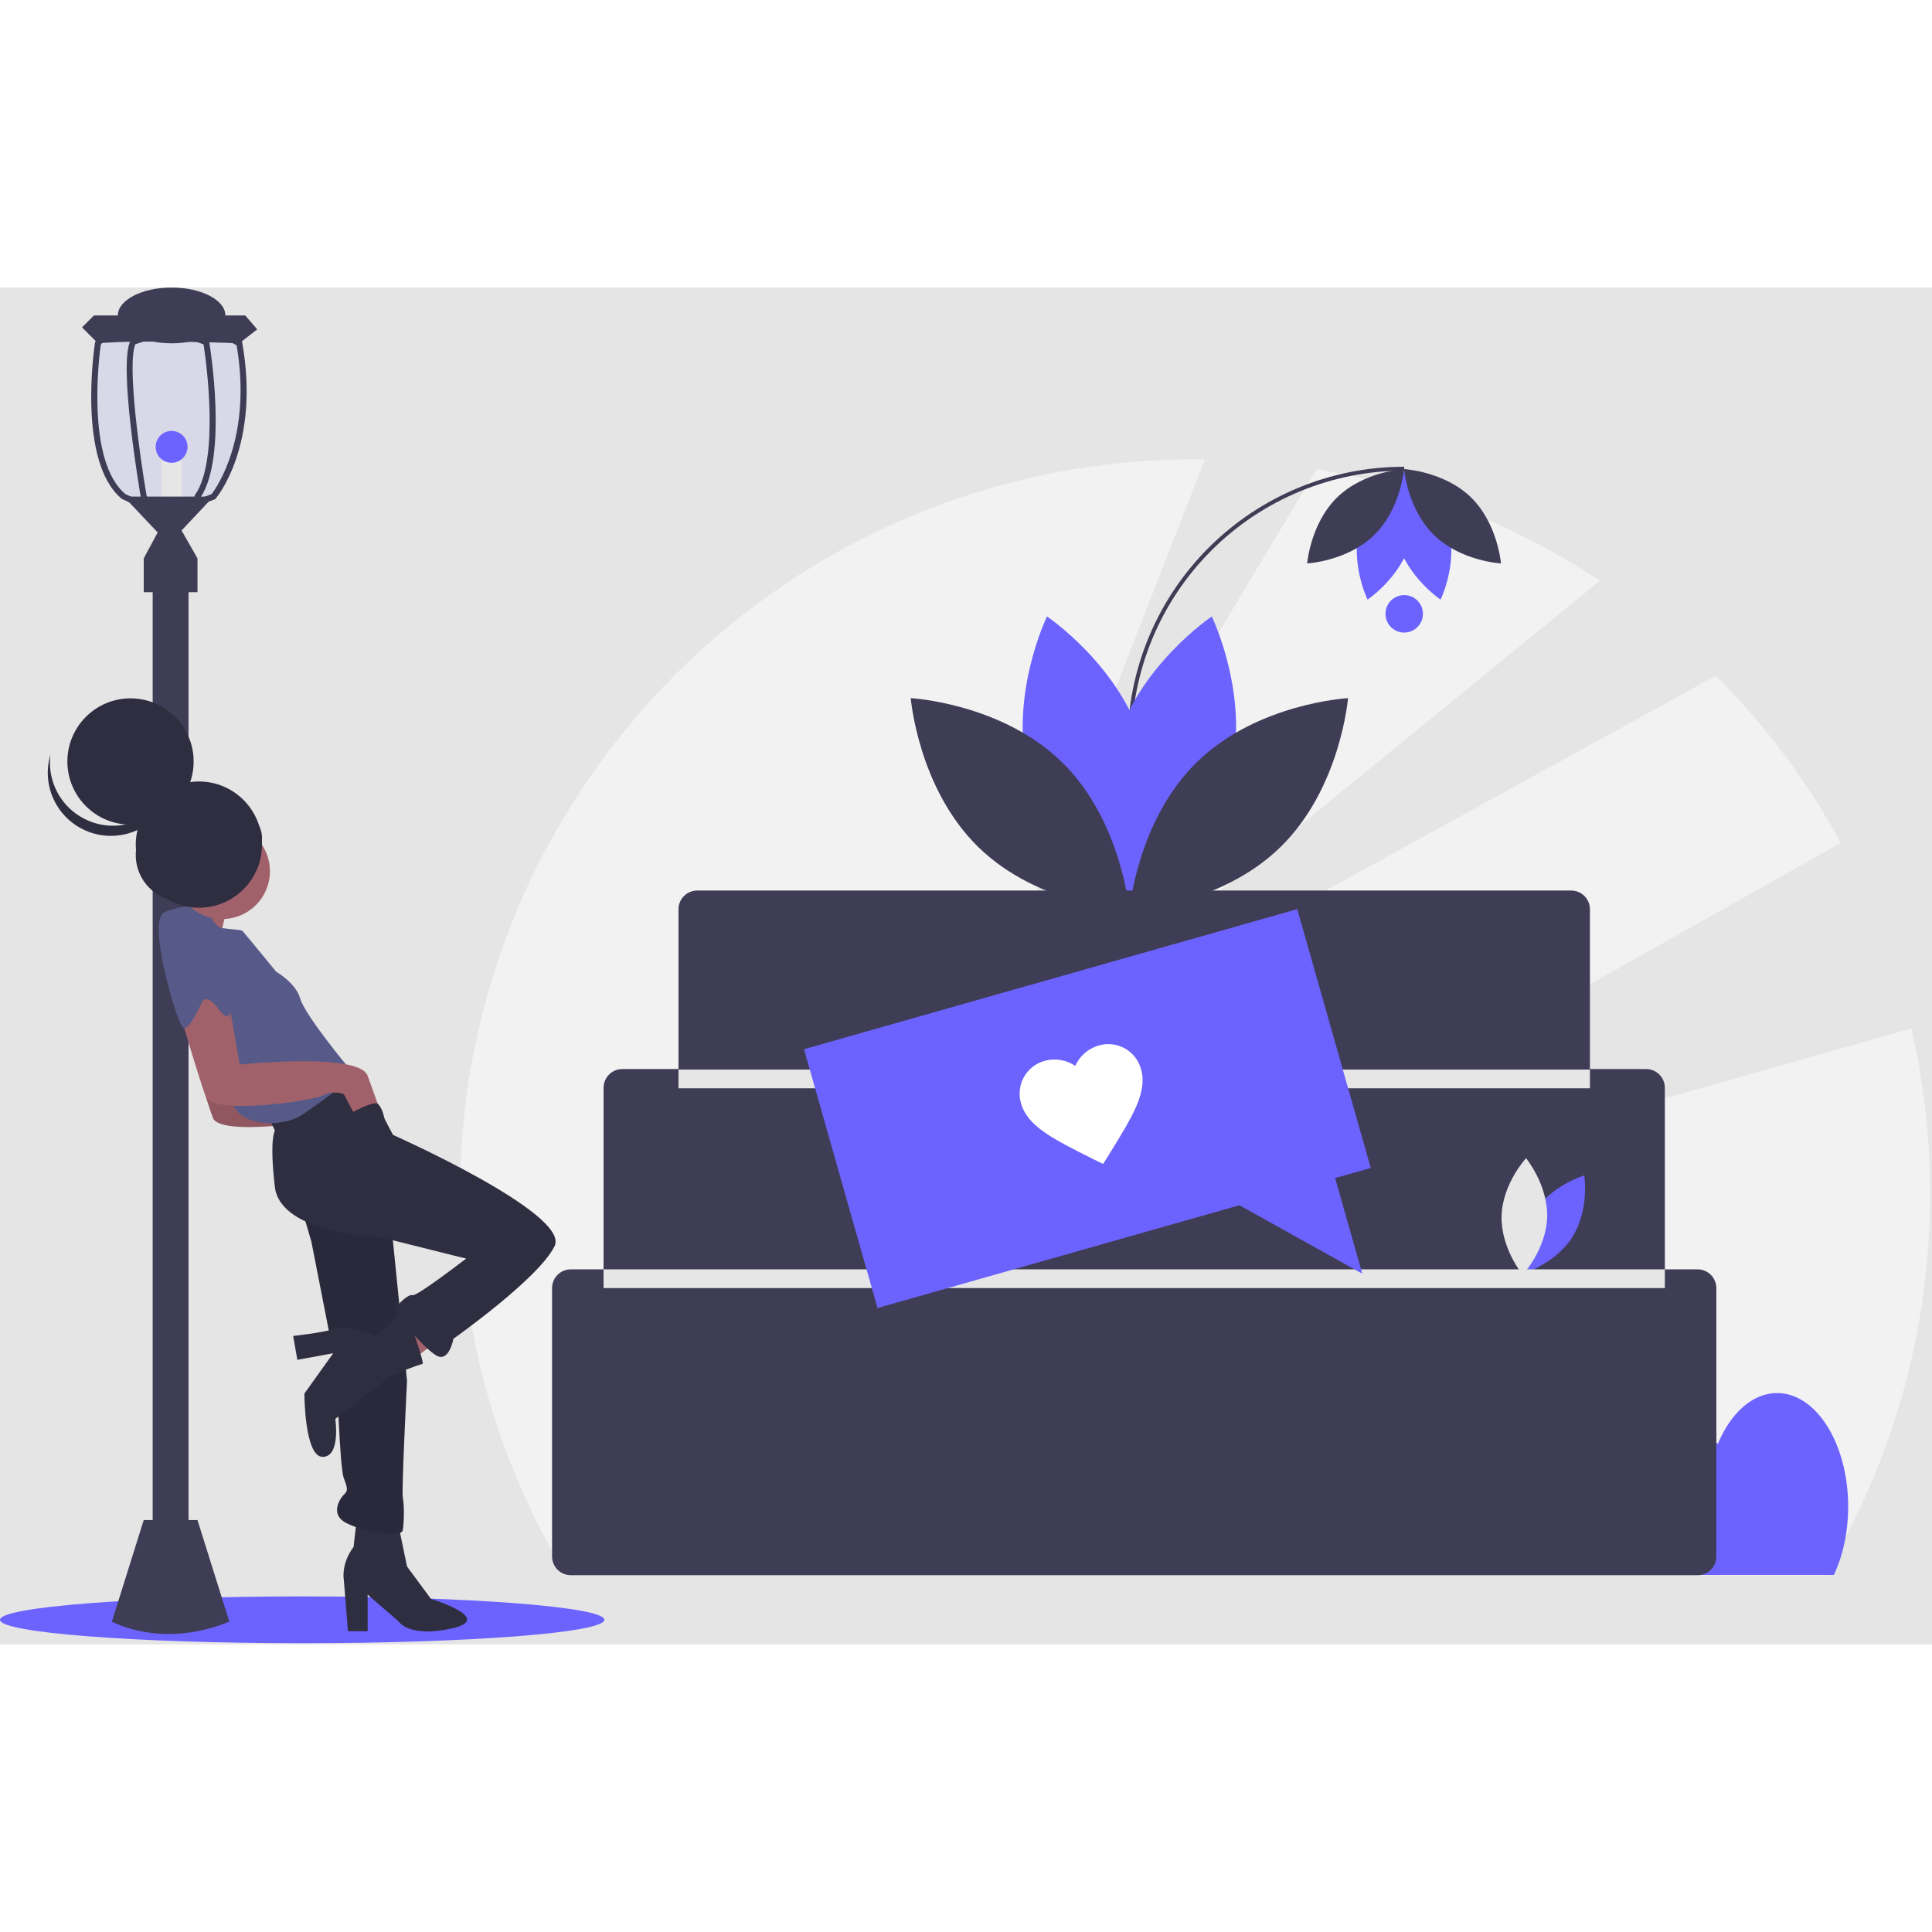 <svg id="main-svg" width="400" height="400" viewBox="0 0 991 696" fill="none" xmlns="http://www.w3.org/2000/svg">
    <rect id="rect" width="991" height="696" fill="#E5E5E5" />
    <g id="undraw_review_fkgn 1">
        <g clip-path="url(#clip0)">
            <g id="lampione">
                <path id="Vector"
                    d="M155 695.365C240.604 695.365 310 689.992 310 683.365C310 676.737 240.604 671.365 155 671.365C69.396 671.365 0 676.737 0 683.365C0 689.992 69.396 695.365 155 695.365Z"
                    fill="#6C63FF" />
                <path id="Vector_2" opacity="0.1"
                    d="M124.258 28.331L124.125 27.596L111.553 20.937H109.58L108.825 19.491H82.915L76.906 20.937H54.777L48.782 27.933L48.721 28.362C48.333 30.864 39.662 89.703 62.539 108.424L72.079 112.856H78.247L77.041 110.449L82.404 112.856H99.767L100.075 112.393L110.378 108.536L110.644 108.23C111.573 107.127 133.47 80.521 124.258 28.331Z"
                    fill="#6C63FF" />
                <path id="Vector_3" d="M93.128 86.812H82.915V113.367H93.128V86.812Z" fill="#E6E6E6" />
                <path id="Vector_4" d="M96.703 147.581H78.319V658.243H96.703V147.581Z" fill="#3F3D56" />
                <path id="Vector_5" d="M101.299 138.9H73.723V156.263H101.299V138.9Z" fill="#3F3D56" />
                <path id="Vector_6"
                    d="M63.51 107.239L80.872 125.623L73.723 138.9L88.021 141.964L101.299 138.9L93.128 124.602L109.469 107.239H63.51Z"
                    fill="#3F3D56" />
                <path id="Vector_7"
                    d="M50.232 28.597L42.062 20.427L48.19 14.299H125.81L131.938 21.448L122.746 28.597C122.746 28.597 73.723 26.554 50.232 28.597Z"
                    fill="#3F3D56" />
                <path id="Vector_8"
                    d="M124.258 28.331L124.125 27.596L111.553 20.937L105.813 17.893L73.59 15.82L55.523 20.069L54.777 20.937L48.782 27.933L48.721 28.362C48.333 30.864 39.662 89.703 62.539 108.424L72.079 112.856L80.106 116.584L78.247 112.856L75.194 106.759C71.997 88.15 64.97 39.26 69.454 29.046L87.981 23.072L104.424 29.179C105.557 36.523 112.891 88.007 100.042 106.361L99.767 106.759V112.509L110.378 108.536L110.644 108.23C111.573 107.127 133.47 80.521 124.258 28.331ZM108.53 105.952L102.831 108.097V107.709C116.925 86.68 107.713 30.211 107.314 27.8L107.171 26.922L91.055 20.937L88.062 19.824L84.61 20.937L67.329 26.514L67.033 27.034C60.466 38.81 71.731 104.696 72.211 107.494L72.252 107.719L73.468 110.15L64.327 105.932C43.951 88.967 50.937 34.643 51.683 29.261L57.198 22.826L65.225 20.937L73.856 18.905L88.062 19.824L104.955 20.917L104.996 20.937L121.368 29.598C129.477 76.936 110.868 102.929 108.53 105.952H108.53Z"
                    fill="#3F3D56" />
                <path id="Vector_9"
                    d="M88.021 28.597C103.251 28.597 115.597 22.195 115.597 14.299C115.597 6.402 103.251 0 88.021 0C72.792 0 60.446 6.402 60.446 14.299C60.446 22.195 72.792 28.597 88.021 28.597Z"
                    fill="#3F3D56" />
                <path id="Vector_10"
                    d="M73.723 632.199L57.382 684.287C57.382 684.287 82.915 698.585 117.64 684.287L101.299 632.199H73.723Z"
                    fill="#3F3D56" />
                <g id="lightBulb">
                    <path id="Vector_11"
                        d="M88.021 89.876C92.534 89.876 96.192 86.218 96.192 81.706C96.192 77.193 92.534 73.535 88.021 73.535C83.509 73.535 79.851 77.193 79.851 81.706C79.851 86.218 83.509 89.876 88.021 89.876Z"
                        fill="#6C63FF" />
                </g>
            </g>
            <path id="Vector_12"
                d="M389.438 383.228C393.754 399.181 408.537 409.062 408.537 409.062C408.537 409.062 416.322 393.076 412.006 377.123C407.69 361.169 392.908 351.288 392.908 351.288C392.908 351.288 385.122 367.274 389.438 383.228Z"
                fill="#6C63FF" />
            <path id="Vector_13"
                d="M395.78 379.799C407.622 391.327 409.069 409.049 409.069 409.049C409.069 409.049 391.315 408.079 379.472 396.551C367.63 385.023 366.183 367.301 366.183 367.301C366.183 367.301 383.937 368.271 395.78 379.799Z"
                fill="#E6E6E6" />
            <g id="background">
                <path id="Vector_14"
                    d="M980.417 380.066L567.368 497.189L944.222 284.846C927.041 253.371 905.473 224.497 880.165 199.092L514.532 400.322L820.631 150.375C776.728 121.333 727.201 101.863 675.274 93.233L505.726 376.305L618.021 88.152C616.349 88.13 614.677 88.105 613 88.105C404.755 88.105 235.938 256.921 235.938 465.167C235.829 534.044 254.676 601.623 290.416 660.502H935.584C986.385 576.395 1002.46 475.82 980.417 380.066V380.066Z"
                    fill="#F2F2F2" />
            </g>
            <path id="Vector_15"
                d="M948 625.294C948 593.127 931.678 567.05 911.543 567.05C898.888 567.05 887.743 577.356 881.206 592.996C878.998 592.079 876.631 591.604 874.239 591.598C868.145 591.598 862.51 594.721 857.915 600.006C852.022 580.505 839.528 567.05 825.065 567.05C811.543 567.05 799.749 578.821 793.456 596.29C789.959 593.339 785.553 591.682 780.978 591.598C765.526 591.598 753 611.61 753 636.296C752.936 644.525 754.432 652.692 757.408 660.365H940.648C945.261 650.608 948 638.463 948 625.294Z"
                fill="#6C63FF" />
            <g id="plant">
                <path id="Vector_16"
                    d="M579.377 233.806V233.806C579.377 196.438 594.221 160.6 620.645 134.176C647.068 107.753 682.906 92.908 720.274 92.908"
                    stroke="#3F3D56" stroke-width="2" stroke-miterlimit="10" />
                <path id="Vector_17"
                    d="M630.642 252.247C619.356 293.967 580.699 319.805 580.699 319.805C580.699 319.805 560.341 278.002 571.627 236.283C582.913 194.563 621.569 168.725 621.569 168.725C621.569 168.725 641.928 210.528 630.642 252.247Z"
                    fill="#6C63FF" />
                <path id="Vector_18"
                    d="M527.972 252.247C539.258 293.967 577.915 319.805 577.915 319.805C577.915 319.805 598.273 278.002 586.987 236.283C575.701 194.563 537.045 168.725 537.045 168.725C537.045 168.725 516.686 210.528 527.972 252.247Z"
                    fill="#6C63FF" />
                <path id="Vector_19"
                    d="M544.556 243.281C575.524 273.428 579.307 319.771 579.307 319.771C579.307 319.771 532.879 317.236 501.911 287.089C470.942 256.942 467.16 210.6 467.16 210.6C467.16 210.6 513.587 213.135 544.556 243.281Z"
                    fill="#3F3D56" />
                <path id="Vector_20"
                    d="M614.058 243.281C583.09 273.428 579.307 319.771 579.307 319.771C579.307 319.771 625.735 317.236 656.703 287.089C687.672 256.942 691.454 210.6 691.454 210.6C691.454 210.6 645.027 213.135 614.058 243.281Z"
                    fill="#3F3D56" />
                <path id="Vector_21"
                    d="M697.453 123.045C702.455 104.555 719.588 93.104 719.588 93.104C719.588 93.104 728.611 111.631 723.609 130.121C718.607 148.611 701.474 160.063 701.474 160.063C701.474 160.063 692.451 141.536 697.453 123.045Z"
                    fill="#6C63FF" />
                <path id="plantRound"
                    d="M720.274 176.967C725.58 176.967 729.881 172.666 729.881 167.36C729.881 162.055 725.58 157.753 720.274 157.753C714.969 157.753 710.668 162.055 710.668 167.36C710.668 172.666 714.969 176.967 720.274 176.967Z"
                    fill="#6C63FF" />
                <path id="Vector_22"
                    d="M742.957 123.045C737.955 104.555 720.822 93.104 720.822 93.104C720.822 93.104 711.799 111.631 716.801 130.121C721.803 148.611 738.936 160.063 738.936 160.063C738.936 160.063 747.959 141.536 742.957 123.045Z"
                    fill="#6C63FF" />
                <path id="Vector_23"
                    d="M735.607 127.019C721.881 113.658 720.205 93.119 720.205 93.119C720.205 93.119 740.782 94.242 754.507 107.603C768.232 120.965 769.909 141.504 769.909 141.504C769.909 141.504 749.332 140.38 735.607 127.019Z"
                    fill="#3F3D56" />
                <path id="Vector_24"
                    d="M704.803 127.019C718.528 113.658 720.205 93.119 720.205 93.119C720.205 93.119 699.628 94.242 685.903 107.603C672.177 120.965 670.501 141.504 670.501 141.504C670.501 141.504 691.078 140.38 704.803 127.019Z"
                    fill="#3F3D56" />
            </g>
            <path id="Vector_25"
                d="M870.779 503.594H853.967V410.465C853.96 407.92 852.945 405.48 851.145 403.68C849.345 401.88 846.906 400.866 844.361 400.858H815.541V318.891C815.533 316.345 814.519 313.906 812.719 312.106C810.919 310.306 808.48 309.291 805.934 309.284H357.623C355.077 309.291 352.638 310.306 350.838 312.106C349.038 313.906 348.023 316.345 348.016 318.891V400.858H319.196C316.65 400.866 314.211 401.88 312.411 403.68C310.611 405.48 309.597 407.92 309.589 410.465V503.594H292.778C290.232 503.601 287.793 504.615 285.993 506.415C284.193 508.215 283.178 510.655 283.171 513.2V650.896C283.179 653.441 284.193 655.88 285.993 657.68C287.793 659.48 290.232 660.495 292.778 660.502H870.779C873.325 660.495 875.764 659.48 877.564 657.68C879.364 655.88 880.378 653.441 880.386 650.896V513.2C880.378 510.655 879.364 508.216 877.564 506.416C875.764 504.616 873.325 503.601 870.779 503.594V503.594Z"
                fill="#3F3D56" />
            <path id="Vector_26"
                d="M786.776 474.482C777.948 488.454 780.674 506.024 780.674 506.024C780.674 506.024 797.712 500.941 806.54 486.969C815.368 472.997 812.642 455.427 812.642 455.427C812.642 455.427 795.604 460.51 786.776 474.482Z"
                fill="#6C63FF" />
            <path id="Vector_27"
                d="M793.591 476.832C793.115 493.352 781.044 506.407 781.044 506.407C781.044 506.407 769.745 492.678 770.222 476.158C770.699 459.638 782.769 446.582 782.769 446.582C782.769 446.582 794.068 460.312 793.591 476.832Z"
                fill="#E6E6E6" />
            <path id="Vector_28" d="M853.967 503.594H309.589V513.2H853.967V503.594Z" fill="#E6E6E6" />
            <path id="Vector_29" d="M815.541 401.122H348.016V410.729H815.541V401.122Z" fill="#E6E6E6" />
            <g id="message">
                <path id="Vector_30"
                    d="M412.411 390.687L665.405 318.833L703.108 451.582L684.831 456.773L698.765 505.833L635.771 470.707L450.114 523.437L412.411 390.687Z"
                    fill="#6C63FF" />
                <path id="Vector_31"
                    d="M565.83 449.549L560.222 446.79C540.236 436.738 527.087 430.264 523.745 418.496C523.07 416.268 522.848 413.927 523.094 411.613C523.339 409.298 524.047 407.056 525.174 405.019C526.302 402.982 527.827 401.193 529.658 399.756C531.49 398.319 533.591 397.264 535.837 396.654C538.484 395.918 541.259 395.766 543.97 396.21C546.681 396.653 549.263 397.682 551.537 399.224C552.661 396.717 554.316 394.485 556.39 392.682C558.463 390.88 560.903 389.55 563.542 388.786C565.774 388.124 568.115 387.917 570.429 388.176C572.742 388.436 574.98 389.157 577.01 390.297C579.039 391.437 580.82 392.972 582.245 394.813C583.671 396.653 584.713 398.76 585.31 401.01C588.652 412.778 580.869 425.197 569.15 444.254L565.83 449.549Z"
                    fill="white" />
            </g>
            <path id="Vector_32"
                d="M116.826 318.145C116.826 318.145 110.335 337.618 113.941 341.945C117.547 346.272 92.305 328.963 92.305 328.963L106.008 313.096L116.826 318.145Z"
                fill="#A0616A" />
            <path id="Vector_33" d="M227.894 537.395L211.306 550.377L201.93 535.231L218.518 523.692L227.894 537.395Z"
                fill="#A0616A" />
            <path id="Vector_34"
                d="M204.454 635.12L208.781 656.035L221.042 672.623C221.042 672.623 254.218 682.72 231.86 687.769C209.503 692.817 204.454 684.163 204.454 684.163L188.587 670.46V689.211H178.49L176.327 662.526C176.327 662.526 174.884 654.593 181.375 645.938L182.818 632.956L204.454 635.12Z"
                fill="#2F2E41" />
            <path id="Vector_35"
                d="M120.793 376.203L126.563 409.379C126.563 409.379 187.866 402.888 192.193 415.149C196.521 427.409 197.963 431.015 197.963 431.015L185.702 435.343L179.933 424.524C178.175 423.902 176.309 423.645 174.449 423.769C172.589 423.893 170.774 424.396 169.114 425.246C163.345 428.13 112.859 435.343 109.253 425.967C105.647 416.591 95.55 381.973 95.55 381.973L110.696 369.712L120.793 376.203Z"
                fill="#A0616A" />
            <path id="Vector_36" opacity="0.1"
                d="M120.793 376.203L126.563 409.379C126.563 409.379 187.866 402.888 192.193 415.149C196.521 427.409 197.963 431.015 197.963 431.015L185.702 435.343L179.933 424.524C178.175 423.902 176.309 423.645 174.449 423.769C172.589 423.893 170.774 424.396 169.114 425.246C163.345 428.13 112.859 435.343 109.253 425.967C105.647 416.591 95.55 381.973 95.55 381.973L110.696 369.712L120.793 376.203Z"
                fill="black" />
            <path id="Vector_37"
                d="M154.69 472.125L159.739 489.434L172.72 555.786C172.72 555.786 174.163 604.829 176.327 610.599C178.49 616.368 178.49 617.089 176.327 619.253C174.163 621.417 169.836 628.629 176.327 632.956C182.818 637.284 205.896 642.332 206.618 637.284C207.339 632.235 207.339 624.302 206.618 620.696C205.896 617.089 208.781 560.835 208.781 560.835L200.127 475.01L170.557 461.307L154.69 472.125Z"
                fill="#2F2E41" />
            <path id="Vector_38" opacity="0.1"
                d="M154.69 472.125L159.739 489.434L172.72 555.786C172.72 555.786 174.163 604.829 176.327 610.599C178.49 616.368 178.49 617.089 176.327 619.253C174.163 621.417 169.836 628.629 176.327 632.956C182.818 637.284 205.896 642.332 206.618 637.284C207.339 632.235 207.339 624.302 206.618 620.696C205.896 617.089 208.781 560.835 208.781 560.835L200.127 475.01L170.557 461.307L154.69 472.125Z"
                fill="black" />
            <path id="Vector_39"
                d="M185.702 404.33L201.569 434.621C201.569 434.621 292.443 475.01 284.509 491.598C276.576 508.186 232.582 539.198 232.582 539.198C232.582 539.198 230.418 551.459 223.927 547.853C217.436 544.247 201.569 525.495 203.012 523.331C204.454 521.168 209.503 516.119 211.666 516.84C213.83 517.561 239.072 498.089 239.072 498.089L195.799 487.27C195.799 487.27 143.872 485.828 140.987 461.306C138.102 436.785 140.987 432.458 140.987 432.458L137.381 424.524L166.951 406.494L185.702 404.33Z"
                fill="#2F2E41" />
            <path id="Vector_40"
                d="M208.06 524.052L192.915 537.756C192.915 537.756 179.933 531.986 171.999 534.149C164.066 536.313 150.363 537.756 150.363 537.756L152.526 550.016L170.927 546.621L156.132 567.326C156.132 567.326 156.132 599.78 165.508 599.78C174.884 599.78 171.999 580.307 171.999 580.307L200.848 557.95C200.848 557.95 215.272 552.18 216.715 552.18C218.157 552.18 208.06 524.052 208.06 524.052Z"
                fill="#2F2E41" />
            <path id="Vector_41"
                d="M89.781 318.505C89.781 318.505 101.32 315.621 104.926 318.505C108.532 321.39 109.253 327.881 114.302 328.602C119.35 329.324 123.678 329.324 124.399 330.045C125.12 330.766 141.708 350.96 141.708 350.96C141.708 350.96 151.805 356.73 153.969 364.663C156.132 372.597 177.769 399.282 180.654 402.167C183.539 405.051 161.902 419.476 154.69 424.524C147.478 429.573 126.563 431.737 120.072 420.197C113.581 408.658 78.241 333.651 89.781 318.505Z"
                fill="#575A89" />
            <path id="Vector_42"
                d="M117.187 365.385L122.956 398.561C122.956 398.561 184.26 392.07 188.587 404.33C192.915 416.591 194.357 420.197 194.357 420.197L182.096 424.524L176.327 413.706C174.569 413.084 172.703 412.827 170.843 412.951C168.983 413.075 167.168 413.577 165.508 414.427C159.739 417.312 109.253 424.524 105.647 415.149C102.041 405.773 91.944 371.154 91.944 371.154L107.09 358.894L117.187 365.385Z"
                fill="#A0616A" />
            <path id="Vector_43"
                d="M103.404 321.54C103.404 321.54 120.793 358.172 119.35 368.269C117.908 378.366 112.859 371.154 112.859 371.154C112.859 371.154 106.368 361.057 103.484 366.827C100.599 372.597 96.993 380.53 94.108 379.809C91.223 379.088 75.356 325.718 84.011 320.669C92.665 315.621 103.404 321.54 103.404 321.54Z"
                fill="#575A89" />
            <g id="girlHead">
                <path id="Vector_44"
                    d="M113.941 323.915C127.484 323.915 138.463 312.936 138.463 299.393C138.463 285.85 127.484 274.872 113.941 274.872C100.398 274.872 89.42 285.85 89.42 299.393C89.42 312.936 100.398 323.915 113.941 323.915Z"
                    fill="#A0616A" />
                <path id="Vector_45"
                    d="M66.944 275.478C84.828 275.478 99.325 260.98 99.325 243.096C99.325 225.213 84.828 210.715 66.944 210.715C49.06 210.715 34.563 225.213 34.563 243.096C34.563 260.98 49.06 275.478 66.944 275.478Z"
                    fill="#2F2E41" />
                <path id="Vector_46"
                    d="M39.013 269.91C43.204 272.939 48.06 274.921 53.174 275.689C58.288 276.457 63.511 275.989 68.407 274.324C73.303 272.659 77.729 269.846 81.315 266.12C84.901 262.394 87.543 257.864 89.019 252.907C88.46 257.349 86.987 261.626 84.692 265.47C82.397 269.313 79.33 272.639 75.684 275.237C72.039 277.835 67.895 279.65 63.513 280.565C59.131 281.481 54.607 281.479 50.226 280.558C45.846 279.637 41.703 277.817 38.061 275.215C34.419 272.612 31.356 269.283 29.066 265.437C26.775 261.591 25.307 257.311 24.754 252.869C24.2 248.427 24.574 243.918 25.851 239.628C25.126 245.392 25.965 251.245 28.281 256.573C30.597 261.902 34.304 266.508 39.013 269.91V269.91Z"
                    fill="#2F2E41" />
                <path id="Vector_47"
                    d="M93.389 314.875C106.503 314.875 117.135 304.243 117.135 291.129C117.135 278.014 106.503 267.382 93.389 267.382C80.274 267.382 69.642 278.014 69.642 291.129C69.642 304.243 80.274 314.875 93.389 314.875Z"
                    fill="#2F2E41" />
                <path id="Vector_48"
                    d="M113.357 298.684C124.982 298.684 134.405 291.315 134.405 282.224C134.405 273.133 124.982 265.763 113.357 265.763C101.733 265.763 92.309 273.133 92.309 282.224C92.309 291.315 101.733 298.684 113.357 298.684Z"
                    fill="#2F2E41" />
                <path id="Vector_49"
                    d="M114.302 310.211C116.891 310.211 118.99 306.498 118.99 301.917C118.99 297.337 116.891 293.623 114.302 293.623C111.713 293.623 109.614 297.337 109.614 301.917C109.614 306.498 111.713 310.211 114.302 310.211Z"
                    fill="#A0616A" />
                <path id="Vector_50"
                    d="M102.024 318.113C119.907 318.113 134.405 303.616 134.405 285.732C134.405 267.848 119.907 253.35 102.024 253.35C84.14 253.35 69.642 267.848 69.642 285.732C69.642 303.616 84.14 318.113 102.024 318.113Z"
                    fill="#2F2E41" />
            </g>
            <path id="Vector_51"
                d="M178.652 424.209C178.652 424.209 191.42 416.884 193.79 418.721C196.16 420.558 197.213 426.305 197.213 426.305L182.457 432.097L178.13 424.164L178.652 424.209Z"
                fill="#2F2E41" />
        </g>
    </g>
    <defs>
        <clipPath id="clip0">
            <rect width="990.062" height="695.365" fill="white" />
        </clipPath>
    </defs>
</svg>